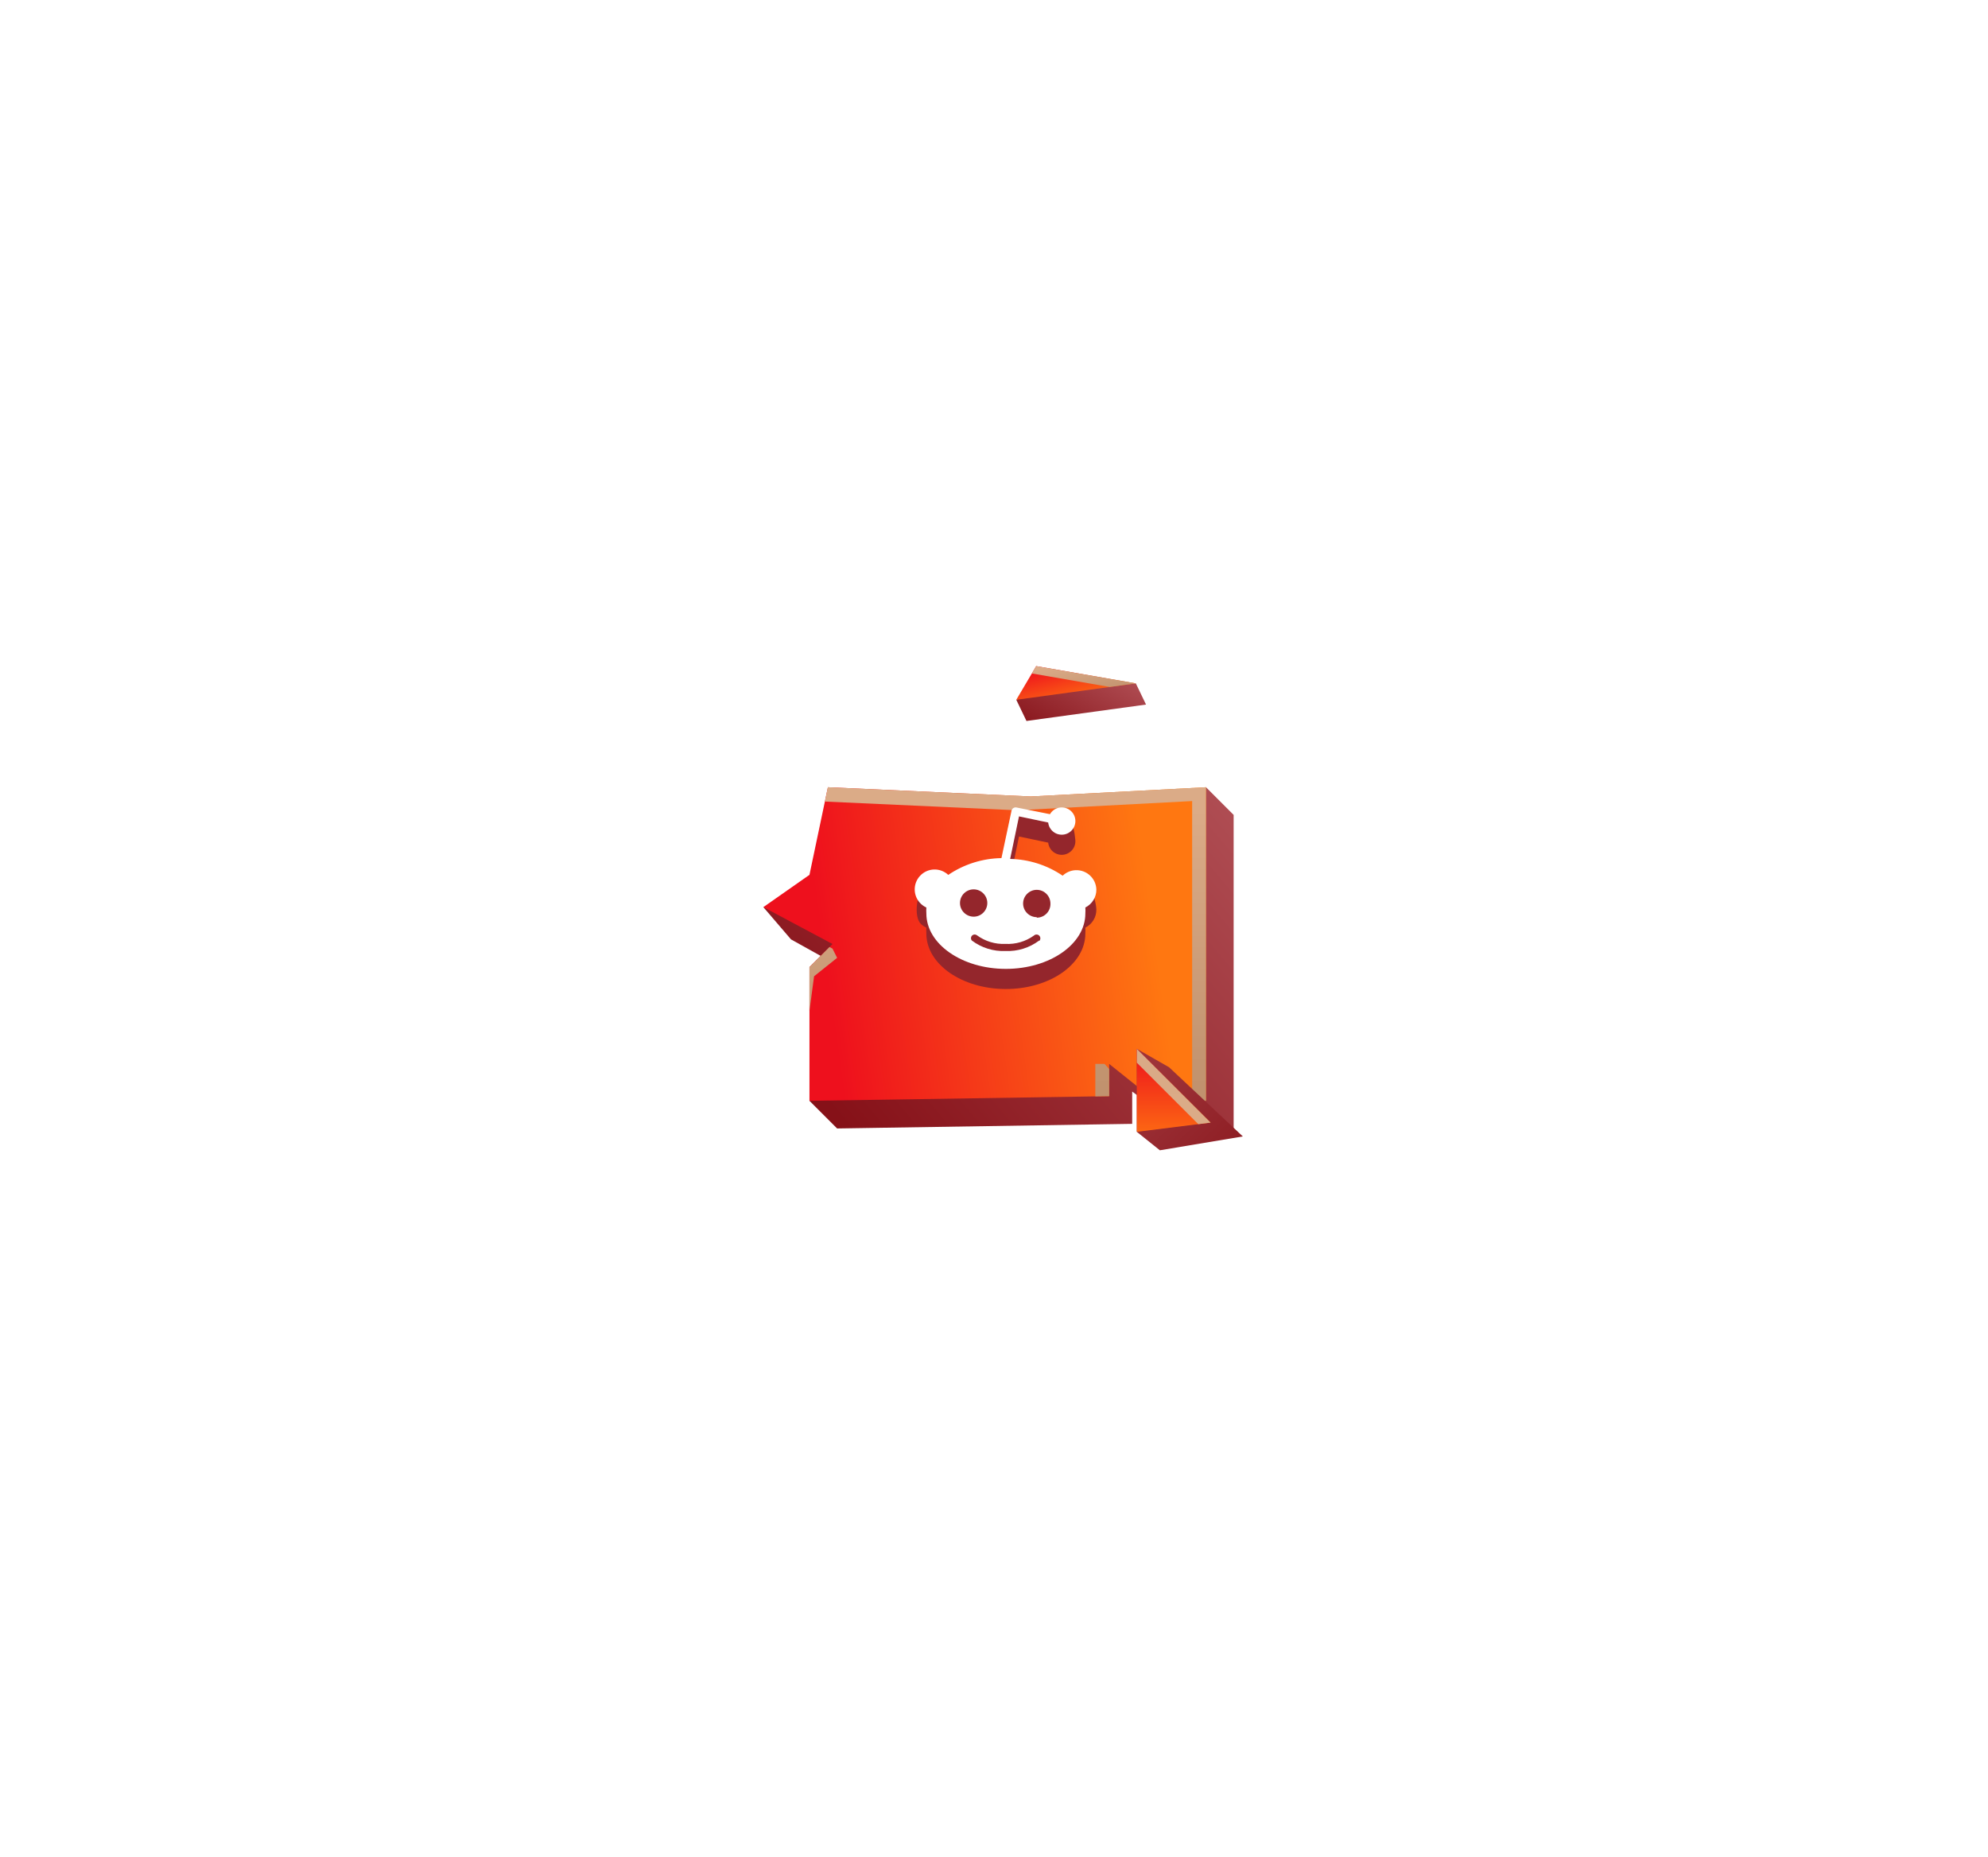 <svg width="197" height="184" viewBox="0 0 197 184" fill="none" xmlns="http://www.w3.org/2000/svg">
<g filter="url(#filter0_dd_537_3497)">
<path d="M122.247 75.137L119.506 72.395L104.885 76.051L84.782 75.137L82.954 83.361L75.644 84.275L78.385 87.473L82.497 89.758L85.238 90.671L82.954 92.956L80.213 103.464L82.954 106.206L112.195 105.749V102.551L117.221 106.206H122.247V75.137Z" fill="url(#paint0_linear_537_3497)"/>
<path d="M119.506 72.395L102.144 73.309L82.04 72.395L80.213 81.076L75.644 84.275L82.497 87.93L80.213 90.215V103.464L109.911 103.008V99.809L114.48 103.464H119.506V72.395Z" fill="url(#paint1_linear_537_3497)"/>
<path fill-rule="evenodd" clip-rule="evenodd" d="M102.144 73.309L119.506 72.395V103.464H118.135V73.766L100.773 74.68L81.742 73.815L82.04 72.395L102.144 73.309ZM82.198 88.229L82.497 88.387L82.954 89.301L80.67 91.128L80.213 94.555V90.215L82.198 88.229ZM108.54 103.029V99.809H109.454L109.911 100.317V103.008L108.54 103.029Z" fill="url(#paint2_linear_537_3497)"/>
</g>
<path d="M115.85 105.749L112.652 103.922V112.146L114.936 113.974L123.16 112.603L115.85 105.749Z" fill="url(#paint3_linear_537_3497)"/>
<path d="M112.652 103.922V112.146L119.962 111.232L112.652 103.922Z" fill="url(#paint4_linear_537_3497)"/>
<path fill-rule="evenodd" clip-rule="evenodd" d="M112.652 105.293V103.922L119.962 111.232L118.744 111.385L112.652 105.293Z" fill="url(#paint5_linear_537_3497)"/>
<path d="M103.692 68.099L100.708 69.337L101.718 71.436L113.565 69.811L112.555 67.712L103.692 68.099Z" fill="url(#paint6_linear_537_3497)"/>
<path d="M102.681 66L100.707 69.337L112.555 67.712L102.681 66Z" fill="url(#paint7_linear_537_3497)"/>
<path fill-rule="evenodd" clip-rule="evenodd" d="M102.25 66.729L102.681 66L112.555 67.712L109.967 68.067L102.25 66.729Z" fill="url(#paint8_linear_537_3497)"/>
<path d="M108.643 90.116C108.603 89.028 107.735 86.463 106.643 86.5C106.16 86.517 105.653 88.43 105.304 88.762C103.765 87.715 101.958 87.14 100.101 87.1L100.977 82.885L103.87 83.493C103.95 84.235 104.615 84.772 105.358 84.692C106.1 84.611 106.638 83.946 106.557 83.204C106.476 82.462 106.386 81.42 105.643 81.5C105.217 81.544 104.081 80.822 103.87 81.192L100.643 80.5C100.418 80.45 100.285 82.096 100.235 82.324C100.235 82.328 100.235 82.328 100.235 82.331L99.237 87.019C97.356 87.049 95.525 87.627 93.967 88.682C93.174 87.936 92.389 86.704 91.643 87.5C90.897 88.293 90.47 90.811 91.266 91.557C91.421 91.701 91.599 91.825 91.797 91.913C91.783 92.111 91.783 92.309 91.797 92.507C91.797 95.533 95.324 97.995 99.674 97.995C104.024 97.995 107.551 95.537 107.551 92.507C107.565 92.309 107.565 92.111 107.551 91.913C108.23 91.573 108.656 90.875 108.643 90.116ZM95.129 91.469C95.129 90.724 95.737 91.13 96.483 91.13C97.228 91.13 97.837 90.724 97.837 91.469C97.837 92.215 97.228 92.326 96.483 92.326C95.734 92.319 95.129 92.215 95.129 91.469ZM102.979 95.184C102.019 95.906 100.877 95.234 99.674 95.184C98.471 95.234 97.262 95.906 96.301 95.184C96.174 95.029 96.197 94.798 96.352 94.67C96.486 94.559 96.678 94.559 96.815 94.67C97.628 95.264 98.619 95.567 99.627 95.52C100.635 95.573 101.629 95.285 102.452 94.697C102.6 94.552 102.842 94.556 102.986 94.704C103.131 94.851 103.127 95.093 102.979 95.238V95.184ZM102.653 92.45C101.907 92.45 101.384 92.262 101.384 91.516C101.384 90.771 101.982 91.469 102.727 91.469C103.473 91.469 104.091 90.771 104.091 91.516C104.122 92.262 103.456 92.47 102.71 92.5C102.687 92.5 102.667 92.5 102.643 92.5L102.653 92.45Z" fill="#94262C"/>
<path d="M108.643 88.121C108.603 87.033 107.689 86.183 106.598 86.22C106.114 86.237 105.654 86.435 105.304 86.767C103.766 85.72 101.959 85.145 100.101 85.105L100.978 80.89L103.87 81.498C103.951 82.24 104.616 82.778 105.358 82.697C106.1 82.616 106.638 81.951 106.557 81.209C106.477 80.467 105.811 79.93 105.069 80.01C104.642 80.054 104.26 80.302 104.048 80.672L100.736 80.01C100.511 79.96 100.286 80.101 100.235 80.329C100.235 80.333 100.235 80.333 100.235 80.336L99.238 85.024C97.356 85.055 95.526 85.632 93.967 86.687C93.174 85.941 91.925 85.978 91.179 86.774C90.433 87.567 90.47 88.816 91.266 89.562C91.421 89.706 91.599 89.83 91.797 89.918C91.784 90.116 91.784 90.314 91.797 90.512C91.797 93.538 95.324 96 99.674 96C104.024 96 107.552 93.542 107.552 90.512C107.565 90.314 107.565 90.116 107.552 89.918C108.23 89.579 108.657 88.88 108.643 88.121ZM95.129 89.474C95.129 88.729 95.737 88.121 96.483 88.121C97.229 88.121 97.837 88.729 97.837 89.474C97.837 90.22 97.229 90.828 96.483 90.828C95.734 90.821 95.129 90.22 95.129 89.474ZM102.98 93.189C102.019 93.911 100.843 94.28 99.641 94.23C98.438 94.28 97.262 93.911 96.302 93.189C96.174 93.034 96.198 92.803 96.352 92.675C96.487 92.564 96.678 92.564 96.816 92.675C97.629 93.269 98.62 93.572 99.627 93.525C100.635 93.579 101.629 93.29 102.452 92.702C102.6 92.558 102.842 92.561 102.986 92.709C103.131 92.856 103.128 93.098 102.98 93.243V93.189ZM102.738 90.875C101.992 90.875 101.384 90.267 101.384 89.522C101.384 88.776 101.992 88.168 102.738 88.168C103.484 88.168 104.092 88.776 104.092 89.522C104.122 90.267 103.541 90.895 102.795 90.925C102.771 90.925 102.751 90.925 102.728 90.925L102.738 90.875Z" fill="white"/>
<defs>
<filter id="filter0_dd_537_3497" x="0.89" y="0.445" width="196.112" height="183.319" filterUnits="userSpaceOnUse" color-interpolation-filters="sRGB">
<feFlood flood-opacity="0" result="BackgroundImageFix"/>
<feColorMatrix in="SourceAlpha" type="matrix" values="0 0 0 0 0 0 0 0 0 0 0 0 0 0 0 0 0 0 127 0" result="hardAlpha"/>
<feOffset dy="2.803"/>
<feGaussianBlur stdDeviation="37.377"/>
<feColorMatrix type="matrix" values="0 0 0 0 0.708 0 0 0 0 0.17 0 0 0 0 0 0 0 0 0.8 0"/>
<feBlend mode="normal" in2="BackgroundImageFix" result="effect1_dropShadow_537_3497"/>
<feColorMatrix in="SourceAlpha" type="matrix" values="0 0 0 0 0 0 0 0 0 0 0 0 0 0 0 0 0 0 127 0" result="hardAlpha"/>
<feOffset dy="2.803"/>
<feGaussianBlur stdDeviation="11.213"/>
<feColorMatrix type="matrix" values="0 0 0 0 0.65 0 0 0 0 0.243 0 0 0 0 0.014 0 0 0 0.8 0"/>
<feBlend mode="normal" in2="effect1_dropShadow_537_3497" result="effect2_dropShadow_537_3497"/>
<feBlend mode="normal" in="SourceGraphic" in2="effect2_dropShadow_537_3497" result="shape"/>
</filter>
<linearGradient id="paint0_linear_537_3497" x1="84.195" y1="106.42" x2="122.278" y2="74.573" gradientUnits="userSpaceOnUse">
<stop stop-color="#861118"/>
<stop offset="1" stop-color="#AF4D53"/>
</linearGradient>
<linearGradient id="paint1_linear_537_3497" x1="82.497" y1="95.24" x2="114.937" y2="90.671" gradientUnits="userSpaceOnUse">
<stop stop-color="#EE101D"/>
<stop offset="1" stop-color="#FF7711"/>
</linearGradient>
<linearGradient id="paint2_linear_537_3497" x1="102.671" y1="74.453" x2="102.671" y2="102.024" gradientUnits="userSpaceOnUse">
<stop stop-color="#DBAB87"/>
<stop offset="1" stop-color="#C1926E"/>
</linearGradient>
<linearGradient id="paint3_linear_537_3497" x1="112.652" y1="107.901" x2="119.556" y2="115.118" gradientUnits="userSpaceOnUse">
<stop stop-color="#9D3339"/>
<stop offset="1" stop-color="#902026"/>
</linearGradient>
<linearGradient id="paint4_linear_537_3497" x1="108.071" y1="104.276" x2="108.071" y2="113.765" gradientUnits="userSpaceOnUse">
<stop stop-color="#EE131C"/>
<stop offset="1" stop-color="#FF7711"/>
</linearGradient>
<linearGradient id="paint5_linear_537_3497" x1="116.839" y1="104.492" x2="116.839" y2="112.138" gradientUnits="userSpaceOnUse">
<stop stop-color="#DAAA86"/>
<stop offset="1" stop-color="#DBAB87"/>
</linearGradient>
<linearGradient id="paint6_linear_537_3497" x1="101.616" y1="72.877" x2="106.643" y2="64.284" gradientUnits="userSpaceOnUse">
<stop stop-color="#861218"/>
<stop offset="1" stop-color="#AE4B51"/>
</linearGradient>
<linearGradient id="paint7_linear_537_3497" x1="92.861" y1="68.703" x2="94.04" y2="73.298" gradientUnits="userSpaceOnUse">
<stop stop-color="#EE101D"/>
<stop offset="1" stop-color="#FF7711"/>
</linearGradient>
<linearGradient id="paint8_linear_537_3497" x1="106.683" y1="65.302" x2="107.745" y2="69.44" gradientUnits="userSpaceOnUse">
<stop stop-color="#DBAB87"/>
<stop offset="1" stop-color="#C1926E"/>
</linearGradient>
</defs>
</svg>
